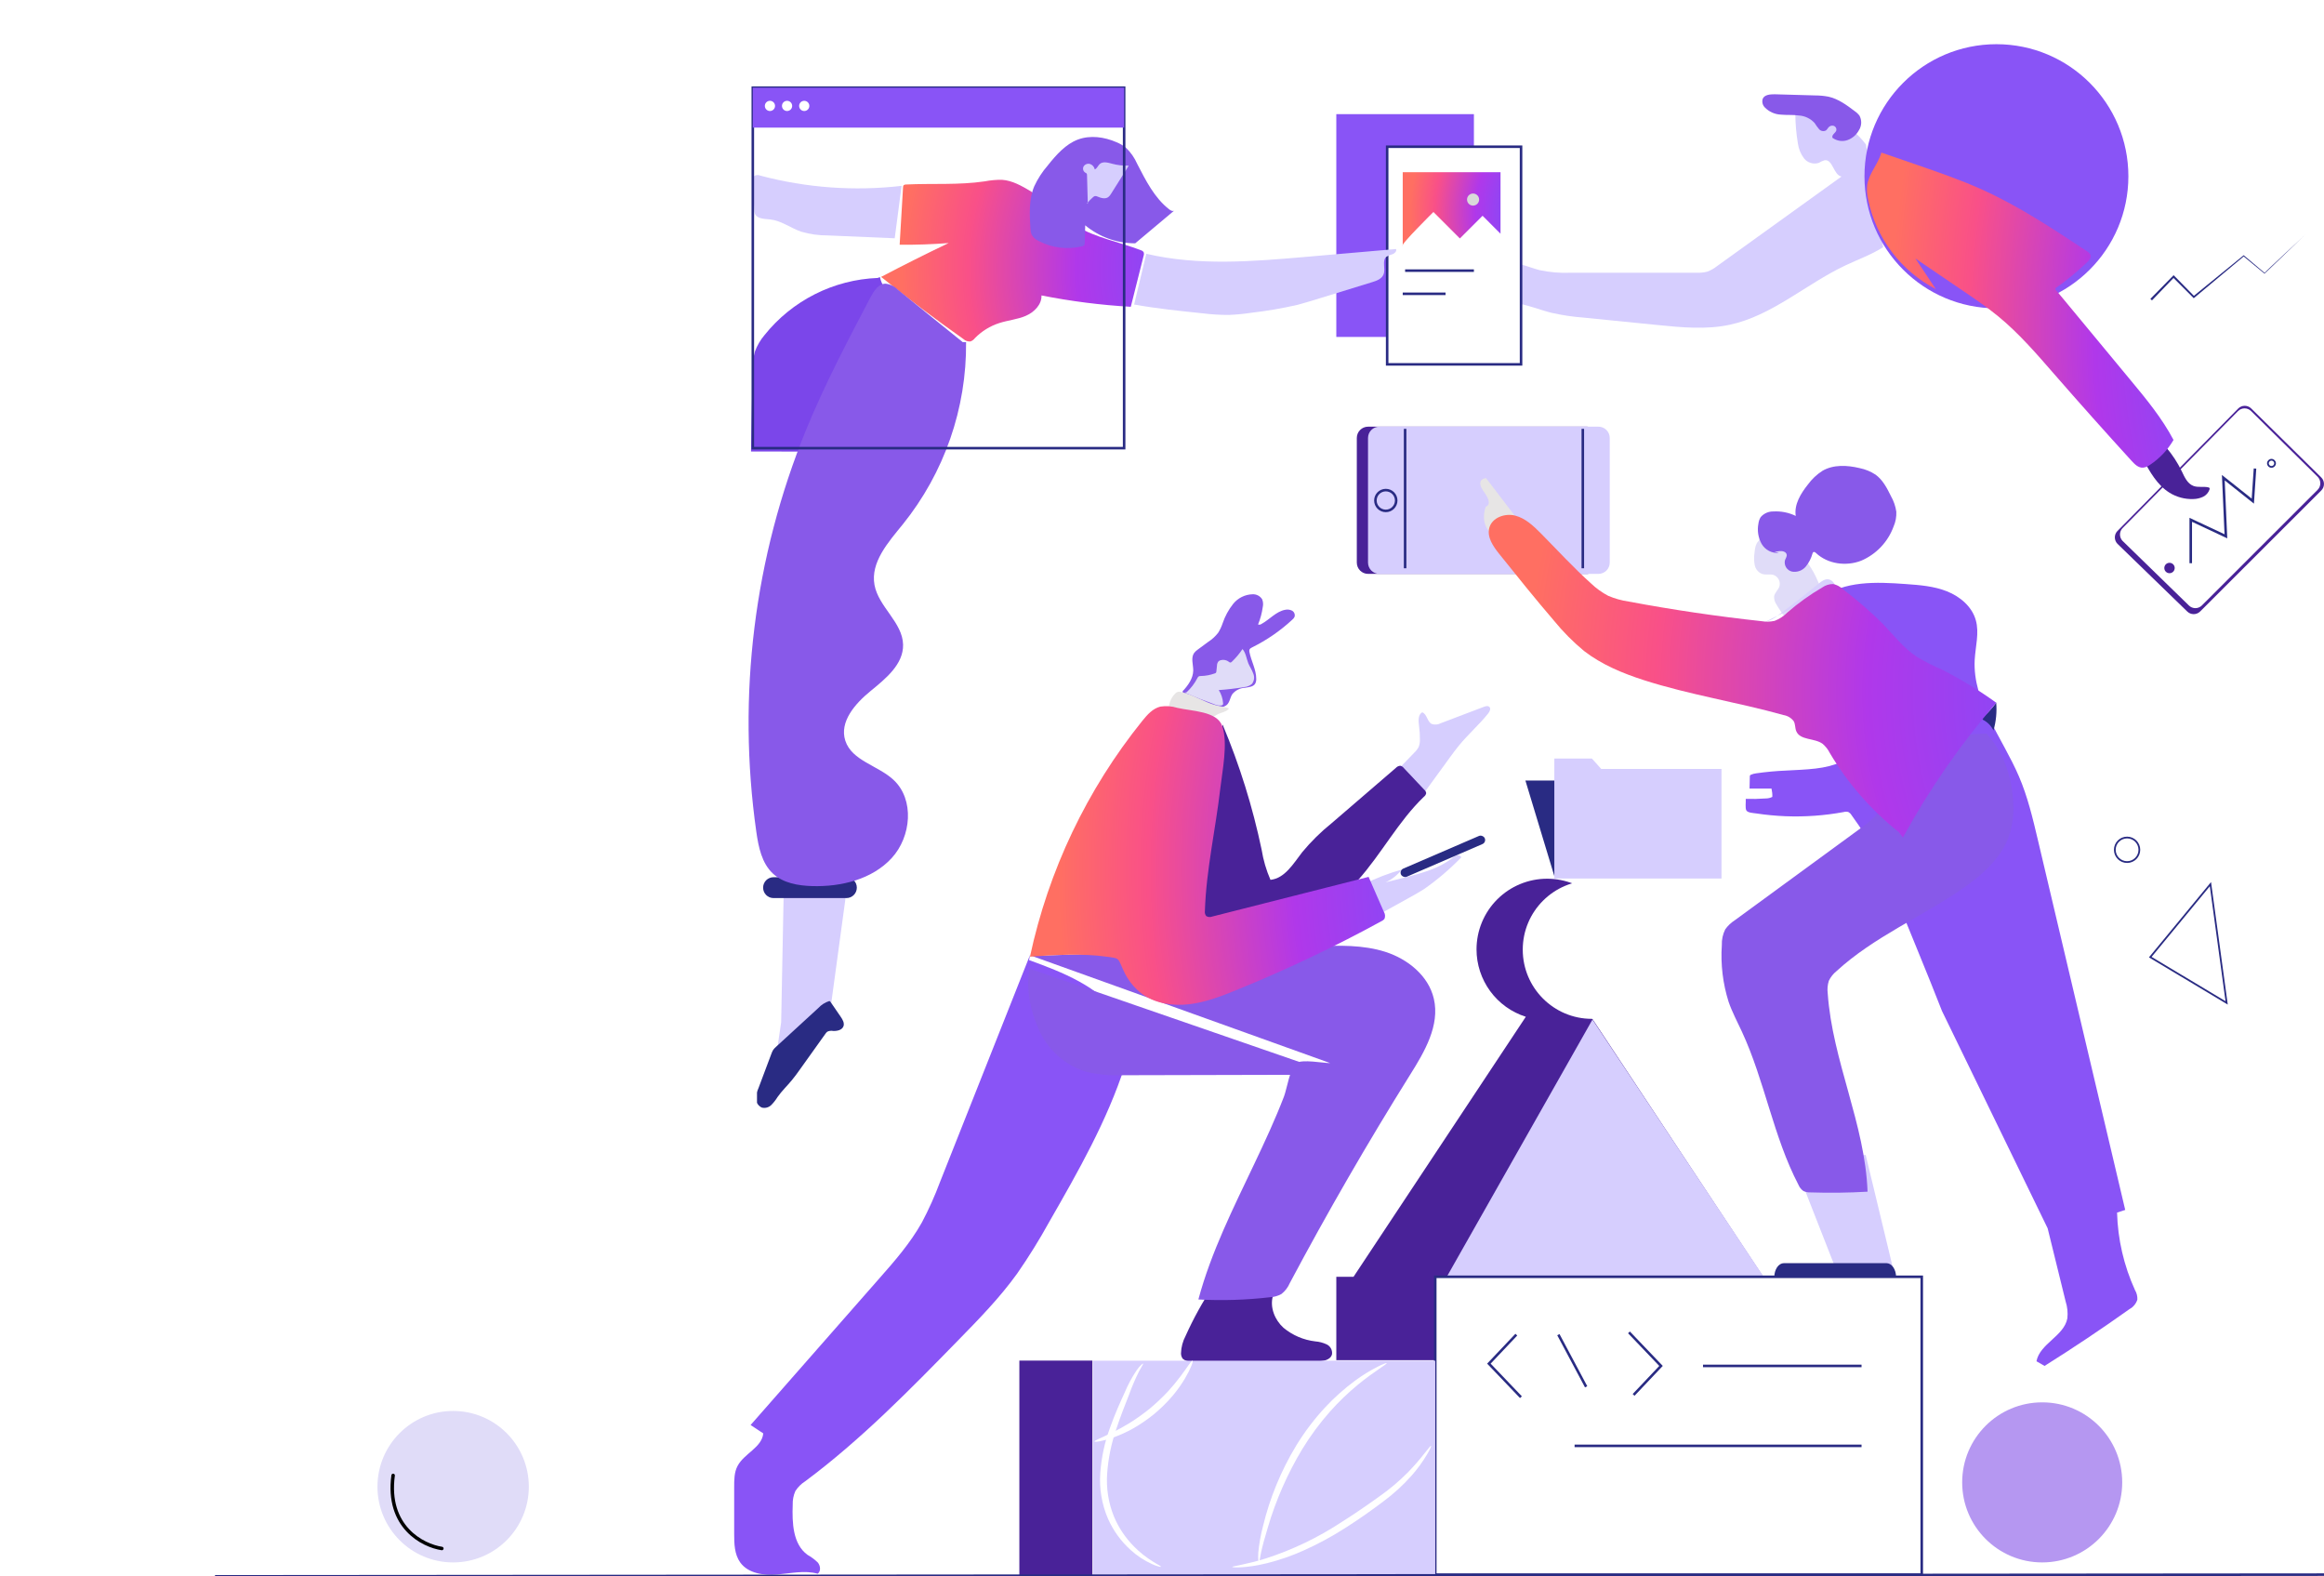 <svg width="668" height="453" viewBox="0 0 668 453" fill="none" xmlns="http://www.w3.org/2000/svg">
<g clip-path="url(#clip0_1396_6916)">
<g clip-path="url(#clip1_1396_6916)">
<path d="M243.36 255.712L238.25 293.283L228.773 304.761L221.914 311.624L224.533 293.782L225.275 255.712H243.36Z" fill="#D6CEFE"/>
<path d="M238.592 287.74L241.631 292.169C242.188 292.98 242.774 293.967 242.452 294.896C242.061 296.011 240.634 296.333 239.452 296.265C238.893 296.161 238.315 296.237 237.801 296.48C237.583 296.654 237.395 296.862 237.244 297.096L229.994 307.244C229.232 308.31 228.48 309.375 227.64 310.382C226.282 312.035 224.709 313.521 223.487 315.271C222.977 316.099 222.374 316.867 221.69 317.558C221.342 317.9 220.912 318.148 220.442 318.278C219.972 318.408 219.477 318.416 219.003 318.301C218.504 318.085 218.08 317.727 217.783 317.272C217.486 316.816 217.329 316.284 217.332 315.74C217.358 314.653 217.604 313.582 218.055 312.592L221.729 302.815C221.864 302.415 222.044 302.031 222.266 301.671C222.498 301.369 222.76 301.091 223.048 300.84L235.251 289.646C236.092 288.741 237.152 288.068 238.329 287.691" fill="#292B83"/>
</g>
<g clip-path="url(#clip2_1396_6916)">
<path d="M365.861 372.489C364.962 375.725 366.437 379.333 368.919 381.571C371.524 383.734 374.701 385.092 378.064 385.482C379.205 385.57 380.321 385.865 381.356 386.352C381.872 386.603 382.295 387.011 382.567 387.516C382.839 388.021 382.945 388.599 382.871 389.168C382.47 390.869 380.243 391.221 378.494 391.221H342.519C342.066 391.282 341.605 391.247 341.166 391.119C340.727 390.991 340.319 390.773 339.969 390.478C339.634 390.022 339.455 389.47 339.461 388.904C339.51 387.152 339.965 385.435 340.79 383.888C343.006 378.956 345.621 374.211 348.606 369.703" fill="#492298"/>
</g>
<path d="M536.354 41.542C531.821 35.441 523.389 30.837 516.042 32.743C516.062 35.563 516.304 38.378 516.765 41.161C516.97 42.744 517.583 44.246 518.543 45.521C519.038 46.141 519.709 46.595 520.469 46.824C521.228 47.053 522.038 47.045 522.793 46.802C523.321 46.468 523.893 46.212 524.493 46.039C526.848 45.766 526.984 50.273 529.31 50.732L493.58 76.444C492.73 77.129 491.777 77.673 490.756 78.058C489.739 78.322 488.688 78.431 487.639 78.38H451.489C448.479 78.508 445.466 78.255 442.52 77.627C439.188 76.767 435.797 74.939 432.515 75.926C434.566 76.317 435.612 78.703 435.651 80.815C435.69 82.926 435.114 85.009 435.446 87.081C439.08 87.57 442.5 89.037 446.056 89.917C449.071 90.59 452.131 91.044 455.211 91.275L476.384 93.397C483.311 94.091 490.375 94.785 497.185 93.329C509.388 90.709 519.08 81.646 530.404 76.288C534.048 74.558 537.888 73.199 541.288 71.038" fill="#D6CEFE"/>
<path d="M423.653 32.802H384.103V96.829H423.653V32.802Z" fill="#8954F6"/>
<path d="M608.635 152.584L643.349 117.388C643.847 116.895 644.519 116.618 645.22 116.618C645.921 116.618 646.593 116.895 647.091 117.388L667.208 137.196C667.457 137.442 667.654 137.735 667.788 138.058C667.923 138.381 667.992 138.728 667.992 139.078C667.992 139.428 667.923 139.774 667.788 140.097C667.654 140.42 667.457 140.714 667.208 140.96L632.396 175.725C631.902 176.215 631.235 176.49 630.54 176.49C629.845 176.49 629.178 176.215 628.684 175.725L608.654 156.299C608.163 155.808 607.885 155.141 607.881 154.446C607.877 153.75 608.148 153.081 608.635 152.584Z" fill="#492298"/>
<path d="M610.081 151.783L643.301 118.132C643.546 117.885 643.837 117.689 644.158 117.556C644.479 117.422 644.824 117.353 645.172 117.353C645.519 117.353 645.864 117.422 646.185 117.556C646.506 117.689 646.797 117.885 647.043 118.132L666.163 137.001C666.41 137.248 666.607 137.541 666.74 137.864C666.874 138.187 666.943 138.533 666.943 138.883C666.943 139.232 666.874 139.578 666.74 139.901C666.607 140.224 666.41 140.518 666.163 140.765L632.885 174.005C632.391 174.495 631.724 174.769 631.029 174.769C630.334 174.769 629.667 174.495 629.173 174.005L610.091 155.43C609.623 154.939 609.361 154.287 609.359 153.608C609.358 152.93 609.616 152.276 610.081 151.783Z" fill="white"/>
<path d="M629.7 161.853V149.378L639.803 154.12L639.06 137.274L647.541 144.011L648.166 134.645" stroke="#292B83" stroke-width="0.731" stroke-miterlimit="10"/>
<path d="M623.593 164.727C624.419 164.727 625.088 164.057 625.088 163.231C625.088 162.405 624.419 161.735 623.593 161.735C622.768 161.735 622.099 162.405 622.099 163.231C622.099 164.057 622.768 164.727 623.593 164.727Z" fill="#492298"/>
<path d="M652.905 134.175C653.471 134.175 653.931 133.716 653.931 133.149C653.931 132.582 653.471 132.122 652.905 132.122C652.338 132.122 651.879 132.582 651.879 133.149C651.879 133.716 652.338 134.175 652.905 134.175Z" stroke="#292B83" stroke-width="0.504" stroke-miterlimit="10"/>
<path d="M448.596 224.306H438.454L446.769 251.758L451.927 248.767L448.596 224.306Z" fill="#292B83"/>
<path d="M446.77 252.472H494.82V220.972H460.243L457.566 217.98H446.77V252.472Z" fill="#D6CEFE"/>
<path d="M456.228 122.616H393.238C391.446 122.616 389.994 124.069 389.994 125.862V161.674C389.994 163.466 391.446 164.92 393.238 164.92H456.228C458.019 164.92 459.471 163.466 459.471 161.674V125.862C459.471 124.069 458.019 122.616 456.228 122.616Z" fill="#492298"/>
<path d="M459.451 122.616H396.462C394.67 122.616 393.218 124.069 393.218 125.862V161.674C393.218 163.466 394.67 164.92 396.462 164.92H459.451C461.243 164.92 462.695 163.466 462.695 161.674V125.862C462.695 124.069 461.243 122.616 459.451 122.616Z" fill="#D6CEFE"/>
<path d="M454.957 123.242V163.307" stroke="#292B83" stroke-width="0.731" stroke-miterlimit="10"/>
<path d="M403.878 123.242V163.307" stroke="#292B83" stroke-width="0.731" stroke-miterlimit="10"/>
<path d="M398.329 146.823C399.98 146.823 401.318 145.484 401.318 143.831C401.318 142.179 399.98 140.84 398.329 140.84C396.677 140.84 395.339 142.179 395.339 143.831C395.339 145.484 396.677 146.823 398.329 146.823Z" stroke="#292B83" stroke-width="0.731" stroke-miterlimit="10"/>
<path d="M437.204 42.168H398.719V104.709H437.204V42.168Z" fill="white" stroke="#292B83" stroke-width="0.731" stroke-miterlimit="10"/>
<path d="M409.622 227.463L416.735 217.687C417.585 216.523 418.435 215.37 419.344 214.255C421.972 211.058 425.118 208.301 427.727 205.075C428.196 204.498 428.626 203.589 428.069 203.12C427.668 202.758 427.033 202.934 426.525 203.12L414.156 207.822C413.758 208.038 413.321 208.17 412.871 208.21C412.42 208.251 411.967 208.199 411.537 208.057C410.218 207.392 410.179 205.212 408.802 204.694C407.561 205.388 407.698 207.177 407.883 208.604C408.063 209.9 408.145 211.207 408.127 212.515C408.161 213.231 408.048 213.946 407.795 214.617C407.473 215.244 407.043 215.81 406.525 216.289L401.093 221.9" fill="#D6CEFE"/>
<path d="M243.292 252.091H222.334C220.683 252.091 219.345 253.43 219.345 255.082V255.092C219.345 256.744 220.683 258.084 222.334 258.084H243.292C244.943 258.084 246.282 256.744 246.282 255.092V255.082C246.282 253.43 244.943 252.091 243.292 252.091Z" fill="#292B83"/>
<path d="M296.287 54.975C293.697 53.44 290.991 51.866 287.991 51.67C286.326 51.65 284.663 51.8 283.028 52.12C275.554 53.225 267.943 52.658 260.4 53.02C260.155 53.007 259.914 53.087 259.726 53.244C259.614 53.408 259.56 53.604 259.569 53.802L258.592 70.334C263.289 70.373 267.985 70.21 272.681 69.845C266.168 72.954 259.693 76.197 253.258 79.573C260.95 85.771 268.835 91.722 276.912 97.425C277.181 97.677 277.501 97.869 277.849 97.99C278.197 98.112 278.567 98.159 278.934 98.129C279.456 97.937 279.911 97.597 280.244 97.151C282.189 95.169 284.586 93.69 287.229 92.84C289.74 92.028 292.427 91.803 294.841 90.767C297.254 89.731 299.481 87.502 299.354 84.901C307.828 86.579 316.407 87.671 325.031 88.166L328.714 73.501C328.842 73.165 328.842 72.792 328.714 72.455C328.521 72.188 328.242 71.995 327.923 71.908C321.729 69.513 314.987 68.359 309.301 64.927C306.699 63.257 304.25 61.359 301.983 59.257C299.921 57.448 298.387 56.793 296.326 54.985" fill="url(#paint0_radial_1396_6916)"/>
<path d="M337.508 60.518C337.058 60.802 336.531 60.518 336.071 60.166C331.831 56.872 329.34 51.866 326.868 47.085C326.118 45.362 325.036 43.804 323.683 42.5C322.842 41.815 321.904 41.262 320.898 40.858C317.439 39.352 313.414 38.785 309.877 40.085C306.34 41.386 303.585 44.514 301.172 47.535C299.593 49.353 298.277 51.383 297.264 53.567C295.7 57.351 295.935 61.604 296.189 65.69C296.194 66.268 296.3 66.84 296.501 67.382C296.965 68.22 297.693 68.88 298.573 69.259C302.416 71.279 306.867 71.814 311.079 70.764C311.28 70.731 311.467 70.639 311.616 70.5C311.753 70.3 311.815 70.058 311.792 69.816L311.929 64.752C315.972 68.097 321.055 69.926 326.301 69.924" fill="#8859E9"/>
<path d="M312.672 58.563L312.447 50.312C312.456 50.142 312.412 49.975 312.32 49.833C312.222 49.747 312.11 49.681 311.988 49.637C311.677 49.461 311.449 49.168 311.353 48.823C311.258 48.478 311.304 48.11 311.48 47.799C311.675 47.499 311.963 47.271 312.3 47.151C312.638 47.031 313.005 47.025 313.346 47.134C313.682 47.254 313.981 47.46 314.214 47.731C314.447 48.002 314.606 48.328 314.675 48.679C315.329 48.434 315.573 47.633 316.081 47.154C317.01 46.303 318.475 46.724 319.687 47.056C321.23 47.473 322.828 47.655 324.425 47.594C324.127 48.141 323.801 48.673 323.448 49.187L319.394 55.63C319.182 56.026 318.893 56.375 318.544 56.657C317.654 57.273 316.443 56.911 315.456 56.49C315.235 56.371 314.983 56.32 314.733 56.344C314.525 56.395 314.335 56.503 314.186 56.657C313.537 57.2 312.951 57.813 312.437 58.485" fill="#D6CEFE"/>
<path d="M252.271 79.876C245.992 80.12 239.839 81.713 234.229 84.545C228.619 87.377 223.682 91.383 219.755 96.291C218.572 97.687 217.64 99.278 217 100.993C216.488 102.842 216.257 104.756 216.316 106.673L215.866 129.746L261.787 129.824C265.031 129.824 268.714 129.639 270.825 127.175C272.515 125.22 272.642 122.355 272.681 119.755L272.876 105.803C273.022 103.943 272.813 102.072 272.261 100.289C271.673 98.921 270.85 97.667 269.828 96.584C267.507 93.899 264.884 91.492 262.012 89.408C258.309 86.729 253.844 84.09 252.925 79.631" fill="#7B46EA"/>
<path d="M277.684 98.334C277.856 117.366 271.426 135.869 259.491 150.688C255.309 155.84 250.17 161.579 251.362 168.1C252.525 174.416 259.442 178.854 259.579 185.258C259.696 190.919 254.567 195.035 250.17 198.633C245.774 202.23 241.221 207.431 242.969 212.848C244.836 218.626 252.369 219.965 256.814 224.101C262.921 229.761 261.944 240.457 256.306 246.587C250.669 252.717 241.807 254.868 233.482 254.643C229.438 254.525 225.139 253.802 222.168 251.045C218.944 248.053 218.016 243.39 217.391 239.029C211.829 199.959 216.759 160.111 231.675 123.578C237.049 110.467 243.663 97.914 250.239 85.38C251.216 83.591 252.496 81.558 254.518 81.519C255.84 81.66 257.072 82.254 258.006 83.2L276.726 98.325" fill="#8859E9"/>
<path d="M259.149 53.411C245.56 54.983 231.796 53.988 218.573 50.478C218.318 50.361 218.042 50.301 217.762 50.301C217.482 50.301 217.206 50.361 216.951 50.478C216.384 50.849 216.365 51.651 216.394 52.325L216.785 60.205C216.782 60.604 216.845 61 216.97 61.379C217.596 62.943 219.755 62.884 221.426 63.07C224.621 63.422 227.288 65.563 230.356 66.599C232.806 67.313 235.347 67.668 237.899 67.655L257.176 68.476" fill="#D6CEFE"/>
<path d="M329.486 72.925C344.454 76.454 360.077 75.144 375.407 73.814L383.809 73.081L401.279 71.566C401.504 72.172 400.937 72.798 400.302 73.042C399.674 73.201 399.072 73.448 398.514 73.775C397.136 74.9 398.338 77.227 397.674 78.869C397.165 80.15 395.719 80.688 394.391 81.088L379.53 85.664C377.332 86.338 375.124 87.023 372.896 87.619C368.521 88.615 364.095 89.372 359.637 89.887C357.517 90.21 355.381 90.415 353.238 90.503C350.72 90.511 348.204 90.357 345.705 90.044C339.11 89.359 332.515 88.685 325.988 87.512" fill="#D6CEFE"/>
<path d="M351.42 208.223C356.298 219.82 360.054 231.858 362.636 244.172C363.114 247.158 363.967 250.072 365.177 252.844C369.319 252.413 371.762 248.18 374.312 244.885C376.847 241.827 379.685 239.033 382.783 236.546L401.229 220.669C401.393 220.482 401.595 220.332 401.82 220.228C402.046 220.123 402.29 220.067 402.539 220.063C402.931 220.166 403.276 220.4 403.516 220.727L409.378 226.945C409.681 227.188 409.88 227.538 409.935 227.923C409.866 228.335 409.638 228.704 409.3 228.95C401.903 236.038 397.096 245.394 390.257 253.02C381.437 262.818 369.628 269.424 356.667 271.81C352.846 272.495 348.274 272.553 345.802 269.542C344.775 268.089 344.106 266.414 343.848 264.654C339.971 246.607 342.42 227.775 350.785 211.322" fill="#492298"/>
<path d="M296.08 274.411L270.199 339.67C268.714 343.657 266.972 347.544 264.981 351.304C261.659 357.229 257.165 362.391 252.651 367.494L215.748 409.514L219.383 411.919C219.031 415.957 213.892 417.677 212.006 421.275C211.029 423.104 211.029 425.274 211.029 427.347V440.799C211.029 443.644 211.098 446.665 212.768 449.012C215.055 452.179 219.52 452.795 223.408 452.472C227.297 452.15 231.273 451.201 235.035 452.248C236.012 451.544 235.846 449.931 235.035 448.992C234.151 448.151 233.166 447.422 232.104 446.822C227.883 443.752 227.668 437.641 227.854 432.421C227.809 431.077 228.066 429.741 228.606 428.51C229.329 427.375 230.293 426.413 231.43 425.694C247.463 413.767 261.513 399.405 275.475 385.102C281.425 379.021 287.385 372.91 292.358 366.008C295.696 361.2 298.784 356.224 301.61 351.099C309.896 336.669 318.22 322.092 323.34 306.254C324.238 303.906 324.66 301.404 324.581 298.892C324.262 296.328 323.267 293.895 321.698 291.843C315.758 283.415 305.479 279.436 295.797 275.907" fill="#8954F6"/>
<g filter="url(#filter0_d_1396_6916)">
<path d="M295.983 274.391C294.669 280.318 296.378 287.268 299.003 292.742C300.336 295.454 302.217 297.86 304.525 299.808C306.834 301.757 309.521 303.205 312.418 304.063C315.88 304.852 319.433 305.165 322.979 304.992L384.103 304.845" fill="#8859E9"/>
</g>
<path d="M397.057 262.415L404.922 258.064C406.417 257.233 407.912 256.412 409.348 255.483C413.196 252.794 416.776 249.739 420.037 246.362C419.918 246.133 419.724 245.952 419.487 245.85C419.25 245.749 418.985 245.733 418.738 245.804C418.248 245.971 417.799 246.237 417.419 246.587C413.51 249.656 408.547 250.957 403.74 252.179L398.278 253.567C400.098 252.723 401.691 251.46 402.929 249.881C399.163 250.955 395.5 252.365 391.986 254.095" fill="#D6CEFE"/>
<path d="M296.6 274.714L378.104 271.928C384.855 271.693 391.783 271.488 398.202 273.541C404.621 275.594 410.6 280.384 412.134 287.003C413.922 294.658 409.487 302.235 405.295 308.893C393.076 328.446 381.556 348.387 370.737 368.716C370.21 369.962 369.373 371.053 368.304 371.884C367.278 372.44 366.139 372.755 364.973 372.803C358.164 373.592 351.3 373.805 344.455 373.438C348.138 359.751 354.518 347.129 360.547 334.429C363.576 328.065 366.546 321.661 369.076 315.081C369.858 313.048 370.864 306.693 372.584 305.51C374.303 304.327 380.244 305.51 382.354 305.51" fill="#8859E9"/>
<path d="M588.568 352.986L593.736 373.996C594.24 375.556 594.41 377.205 594.235 378.835C593.326 383.929 586.321 386.109 585.353 391.193L587.679 392.532C595.983 387.318 604.125 381.872 612.105 376.195C613.178 375.616 613.983 374.641 614.352 373.477C614.403 372.521 614.168 371.572 613.678 370.75C610.481 363.745 608.726 356.167 608.519 348.469L610.864 347.706L585.754 241.356C584.288 235.168 582.823 228.94 580.302 223.094C575.544 211.997 566.965 201.693 567.6 189.628C567.806 185.806 568.959 181.895 567.913 178.209C566.809 174.299 563.38 171.424 559.618 169.929C555.856 168.433 551.802 168.13 547.718 167.836C539.345 167.22 530.131 166.859 523.419 171.884C519.091 175.13 516.501 180.145 514.254 185.063C512.886 187.996 511.567 191.339 512.378 194.517C513.355 198.33 517.029 200.686 519.97 203.316C524.59 207.432 527.851 212.857 529.32 218.87C529.379 219.134 526.135 220.063 525.813 220.151C524.527 220.472 523.221 220.707 521.904 220.855C519.081 221.197 516.218 221.275 513.375 221.442C510.484 221.561 507.601 221.829 504.738 222.243C504.225 222.305 503.724 222.443 503.253 222.654C503.163 222.69 503.085 222.751 503.028 222.83C502.977 222.929 502.953 223.041 502.96 223.152L502.882 226.623C504.982 226.623 507.093 226.623 509.193 226.623C509.378 227.404 509.457 228.206 509.428 229.009C508.821 229.312 508.151 229.466 507.474 229.458C505.588 229.585 503.683 229.634 501.787 229.585C501.875 230.407 501.553 232.235 501.983 232.919C502.413 233.604 504.005 233.633 504.806 233.76C507.584 234.179 510.382 234.447 513.189 234.562C518.808 234.783 524.435 234.379 529.965 233.359C530.398 233.227 530.861 233.227 531.294 233.359C531.656 233.561 531.96 233.854 532.173 234.21C532.857 235.187 533.541 236.116 534.205 237.094C539.501 244.915 543.214 253.626 546.799 262.347C547.835 264.869 548.867 267.398 549.897 269.933L551.616 274.147C553.844 279.603 556.062 285.058 558.201 290.543" fill="#8954F6"/>
<path d="M573.774 201.868C574.014 204.579 573.749 207.31 572.993 209.924C572.356 208.605 571.306 207.531 570.003 206.864C569.905 206.815 569.798 206.747 569.798 206.639C569.8 206.57 569.828 206.504 569.876 206.453C571.107 204.948 572.602 203.657 573.686 202.034" fill="#292B83"/>
<path d="M573.843 88.607C594.79 88.607 611.771 71.615 611.771 50.654C611.771 29.693 594.79 12.701 573.843 12.701C552.895 12.701 535.914 29.693 535.914 50.654C535.914 71.615 552.895 88.607 573.843 88.607Z" fill="#8954F6"/>
<path d="M526.691 39.577C527.295 40.031 527.999 40.332 528.745 40.454C529.49 40.577 530.254 40.517 530.971 40.28C532.405 39.78 533.6 38.762 534.322 37.426C534.728 36.793 534.953 36.062 534.974 35.311C534.994 34.559 534.809 33.817 534.439 33.163C534.08 32.711 533.655 32.316 533.179 31.99C530.834 30.22 528.401 28.402 525.529 27.776C524.275 27.541 523.003 27.424 521.728 27.424L510.082 27.092C508.792 27.092 507.199 27.199 506.672 28.382C506.535 28.809 506.517 29.265 506.62 29.701C506.723 30.137 506.944 30.536 507.258 30.856C508.468 32.11 510.11 32.855 511.85 32.938C513.57 33.114 515.309 32.938 517.019 33.183C518.76 33.281 520.394 34.056 521.572 35.343C521.966 35.973 522.403 36.574 522.881 37.142C523.132 37.417 523.469 37.598 523.837 37.655C524.205 37.712 524.581 37.642 524.903 37.455C525.142 37.201 525.358 36.926 525.548 36.634C525.727 36.418 525.963 36.257 526.229 36.17C526.496 36.084 526.782 36.075 527.053 36.145C527.319 36.229 527.546 36.407 527.69 36.647C527.834 36.886 527.885 37.17 527.834 37.445C527.629 38.208 526.564 38.648 526.682 39.401" fill="#8859E9"/>
<path d="M506.799 366.917H505.099V390.879H384.103V366.917H389.056L438.572 292.194C434.462 290.889 430.874 288.308 428.327 284.827C425.78 281.345 424.407 277.142 424.405 272.827C424.405 267.442 426.543 262.277 430.349 258.468C434.155 254.66 439.316 252.521 444.698 252.521C447.363 252.521 450.002 253.046 452.464 254.067C454.926 255.087 457.163 256.583 459.048 258.468C460.932 260.354 462.427 262.593 463.447 265.056C464.467 267.52 464.991 270.16 464.991 272.827C464.993 276.212 464.148 279.544 462.534 282.518C460.92 285.493 458.587 288.016 455.749 289.858L506.799 366.917Z" fill="#492298"/>
<path d="M457.736 293L415 368.427L507 367L457.736 293Z" fill="#D6CEFE"/>
<path d="M457.566 292.791C468.542 292.791 477.439 283.888 477.439 272.905C477.439 261.923 468.542 253.02 457.566 253.02C446.591 253.02 437.693 261.923 437.693 272.905C437.693 283.888 446.591 292.791 457.566 292.791Z" fill="white"/>
<path d="M552.378 366.917H412.544V452.511H552.378V366.917Z" fill="white" stroke="#292B83" stroke-width="0.731" stroke-miterlimit="10"/>
<path d="M489.505 392.532H535.074" stroke="#292B83" stroke-width="0.731" stroke-miterlimit="10"/>
<path d="M452.593 415.507H535.074" stroke="#292B83" stroke-width="0.731" stroke-miterlimit="10"/>
<path d="M468.225 382.892L477.438 392.531L469.553 400.861" stroke="#292B83" stroke-width="0.731" stroke-miterlimit="10"/>
<path d="M437.175 401.517L427.962 391.877L435.847 383.547" stroke="#292B83" stroke-width="0.731" stroke-miterlimit="10"/>
<path d="M447.932 383.547L455.914 398.535" stroke="#292B83" stroke-width="0.731" stroke-miterlimit="10"/>
<path d="M536.266 331.897L544.102 364.414H519.608V363.172H527.092L515.445 333.471L536.266 331.897Z" fill="#D6CEFE"/>
<g filter="url(#filter1_d_1396_6916)">
<path d="M571.293 207.187C576.1 212.545 578.435 219.818 578.679 227.014C578.831 229.887 578.501 232.765 577.702 235.529C575.602 242.295 569.935 247.33 564.102 251.358C552.221 259.58 538.543 265.289 527.903 275.056C526.961 275.81 526.2 276.766 525.675 277.852C525.304 279.016 525.194 280.248 525.353 281.46C526.681 300.837 536.1 319.051 536.803 338.457C531.312 338.777 525.818 338.845 520.321 338.663C519.648 338.69 518.978 338.556 518.367 338.272C517.731 337.823 517.236 337.202 516.94 336.483C509.691 322.6 507.268 306.674 500.692 292.488C499.383 289.653 497.898 286.886 496.872 283.933C495.202 278.662 494.539 273.123 494.918 267.606C494.856 266.036 495.192 264.476 495.895 263.07C496.632 262.036 497.561 261.153 498.631 260.469L534.83 234.004C536.662 232.778 538.333 231.326 539.803 229.683C543.096 225.674 543.77 220.063 546.75 215.82C549.329 212.144 553.462 209.797 557.771 208.556C562.128 207.465 566.597 206.884 571.088 206.825" fill="#8859E9"/>
</g>
<path d="M512.751 363H542.249C542.979 363 543.678 363.421 544.194 364.172C544.71 364.922 545 365.939 545 367H510C510 365.939 510.29 364.922 510.806 364.172C511.322 363.421 512.021 363 512.751 363Z" fill="#292B83"/>
<path d="M412.544 391.036H314.225V452.501H412.544V391.036Z" fill="#D6CEFE"/>
<path d="M318.24 423.406C317.927 427.643 318.595 431.896 320.194 435.832C321.544 439.039 323.498 441.957 325.949 444.426C327.609 446.107 329.466 447.58 331.479 448.815C332.192 449.265 332.759 449.598 333.15 449.793C333.541 449.989 333.726 450.194 333.697 450.253C333.668 450.311 333.433 450.253 332.993 450.165C332.348 449.991 331.72 449.759 331.117 449.47C328.867 448.453 326.792 447.083 324.972 445.413C322.225 442.937 320.025 439.913 318.514 436.536C316.698 432.362 315.927 427.808 316.266 423.269C316.58 418.803 317.531 414.404 319.09 410.208C320.458 406.356 321.972 403.022 323.243 400.245C324.183 397.99 325.342 395.832 326.701 393.802C327.678 392.395 328.499 391.788 328.597 391.847C328.694 391.906 328.147 392.707 327.356 394.184C326.287 396.318 325.347 398.516 324.542 400.763C323.438 403.608 322.07 406.972 320.829 410.765C319.423 414.849 318.552 419.098 318.24 423.406Z" fill="white"/>
<path d="M330.463 404.811C332.295 403.29 334.03 401.657 335.661 399.923C336.983 398.481 338.232 396.973 339.403 395.406C341.406 392.717 342.49 390.908 342.764 391.045C343.038 391.182 342.334 393.206 340.575 396.188C339.534 397.931 338.351 399.585 337.039 401.135C335.421 403.028 333.646 404.781 331.733 406.375C329.798 407.945 327.736 409.351 325.568 410.579C323.791 411.561 321.938 412.402 320.028 413.092C316.765 414.245 314.625 414.49 314.567 414.245C314.508 414.001 316.462 413.268 319.452 411.791C321.219 410.947 322.941 410.011 324.611 408.985C326.647 407.717 328.601 406.323 330.463 404.811Z" fill="white"/>
<path d="M374.303 416.465C370.052 423.524 366.726 431.101 364.406 439.01C363.477 442.05 362.813 444.524 362.451 446.254C362.09 447.984 362.012 448.962 361.865 448.962C361.719 448.962 361.572 447.984 361.68 446.146C361.921 443.611 362.369 441.1 363.018 438.638C364.994 430.437 368.228 422.591 372.603 415.38C375.027 411.421 377.842 407.717 381.005 404.322C383.595 401.558 386.43 399.035 389.476 396.784C391.524 395.268 393.694 393.924 395.964 392.766C397.566 391.955 398.514 391.622 398.573 391.74C398.739 392.033 395.231 393.9 390.346 397.899C387.492 400.245 384.823 402.807 382.363 405.564C379.359 408.951 376.662 412.599 374.303 416.465Z" fill="white"/>
<path d="M385.5 437.484C389.486 434.972 393.199 432.4 396.521 430.005C399.464 427.937 402.217 425.611 404.747 423.054C406.441 421.307 408.04 419.47 409.535 417.55C410.609 416.191 411.205 415.428 411.332 415.506C411.459 415.585 411.069 416.484 410.17 417.99C408.897 420.129 407.428 422.145 405.783 424.012C403.329 426.781 400.592 429.285 397.615 431.481C394.312 433.984 390.61 436.614 386.555 439.176C382.759 441.605 378.787 443.748 374.674 445.589C371.315 447.099 367.83 448.31 364.259 449.206C358.113 450.722 354.166 450.497 354.166 450.292C354.166 450.086 357.996 449.666 363.888 447.847C371.52 445.371 378.789 441.886 385.5 437.484Z" fill="white"/>
<path d="M314 391H293V453H314V391Z" fill="#492298"/>
<path d="M323.115 25.196H216.384V128.789H323.115V25.196Z" stroke="#292B83" stroke-width="0.731" stroke-miterlimit="10"/>
<path d="M323.115 25.196H216.384V36.673H323.115V25.196Z" fill="#8954F6"/>
<path d="M221.308 31.902C222.118 31.902 222.774 31.246 222.774 30.436C222.774 29.626 222.118 28.969 221.308 28.969C220.499 28.969 219.843 29.626 219.843 30.436C219.843 31.246 220.499 31.902 221.308 31.902Z" fill="white"/>
<path d="M226.232 31.902C227.042 31.902 227.698 31.246 227.698 30.436C227.698 29.626 227.042 28.969 226.232 28.969C225.423 28.969 224.767 29.626 224.767 30.436C224.767 31.246 225.423 31.902 226.232 31.902Z" fill="white"/>
<path d="M231.167 31.902C231.976 31.902 232.632 31.246 232.632 30.436C232.632 29.626 231.976 28.969 231.167 28.969C230.357 28.969 229.701 29.626 229.701 30.436C229.701 31.246 230.357 31.902 231.167 31.902Z" fill="white"/>
<path d="M403.878 77.774H423.653" stroke="#292B83" stroke-width="0.731" stroke-miterlimit="10"/>
<path d="M403.193 84.432H415.504" stroke="#292B83" stroke-width="0.731" stroke-miterlimit="10"/>
<path d="M403.194 70.627V49.49H431.303V67.166L426.145 62.004L419.618 68.525L412.017 60.919C412.017 60.919 402.198 70.627 403.194 70.627Z" fill="url(#paint1_radial_1396_6916)"/>
<path d="M422.363 100.534C423.675 100.534 424.738 99.471 424.738 98.158C424.738 96.846 423.675 95.783 422.363 95.783C421.052 95.783 419.989 96.846 419.989 98.158C419.989 99.471 421.052 100.534 422.363 100.534Z" fill="white"/>
<path d="M435.397 148.205L427.141 137.392C427.141 137.392 423.819 137.636 426.564 141.38C429.31 145.125 427.063 145.623 427.063 145.623C427.063 145.623 424.815 151.03 429.632 154.11" fill="#E7E5E5"/>
<path d="M505.93 155.068C504.689 155.84 504.425 157.502 504.298 158.978C504.128 160.121 504.154 161.285 504.376 162.42C504.491 162.986 504.748 163.515 505.122 163.956C505.496 164.397 505.976 164.736 506.516 164.942C507.551 165.265 508.695 164.942 509.73 165.206C510.406 165.436 510.964 165.923 511.284 166.561C511.604 167.2 511.66 167.939 511.44 168.618C511.059 169.596 510.102 170.348 509.945 171.404C509.901 172.216 510.131 173.018 510.6 173.682C510.997 174.386 511.427 175.071 511.89 175.735C512.508 176.783 513.395 177.647 514.459 178.238C515.213 178.521 516.016 178.652 516.821 178.623C517.625 178.594 518.417 178.407 519.149 178.072C520.639 177.521 522.021 176.714 523.233 175.686C523.815 175.222 524.252 174.602 524.493 173.897C524.663 173.028 524.564 172.128 524.21 171.316C523.721 169.86 523.155 168.432 522.529 167.034C521.039 163.443 518.754 160.238 515.846 157.658C513.924 156.075 511.685 154.922 509.281 154.276C508.604 154.056 507.888 153.979 507.18 154.051C506.826 154.091 506.486 154.215 506.19 154.415C505.894 154.614 505.651 154.881 505.48 155.195" fill="#E0DCF8"/>
<path d="M507.463 178.669C508.831 178.335 510.1 177.682 511.166 176.762C515.074 173.862 518.92 170.854 522.705 167.738C523.564 167.034 524.6 166.272 525.685 166.516C526.769 166.761 527.267 167.709 527.766 168.599" fill="#D8D0FD"/>
<path d="M511.372 158.881C510.372 158.974 509.367 158.779 508.475 158.318C507.583 157.857 506.842 157.15 506.34 156.28C505.367 154.514 505.046 152.462 505.431 150.482C505.507 149.813 505.73 149.168 506.086 148.596C506.536 148.074 507.097 147.659 507.727 147.38C508.357 147.101 509.041 146.965 509.73 146.982C511.947 146.854 514.16 147.295 516.159 148.263C515.661 144.998 517.566 141.869 519.618 139.288C520.764 137.707 522.195 136.354 523.839 135.299C527.004 133.452 530.971 133.667 534.537 134.527C536.16 134.855 537.705 135.489 539.09 136.394C541.181 137.9 542.412 140.305 543.545 142.612C544.326 143.987 544.843 145.496 545.07 147.061C545.136 148.534 544.862 150.003 544.268 151.353C543.466 153.529 542.229 155.519 540.631 157.2C539.033 158.881 537.109 160.218 534.977 161.129C530.668 162.811 525.363 162.107 522.002 158.939C521.787 158.734 521.484 158.509 521.23 158.656C521.106 158.754 521.02 158.892 520.986 159.047C520.605 160.434 519.94 161.726 519.032 162.84C518.559 163.396 517.95 163.819 517.265 164.069C516.581 164.319 515.843 164.388 515.123 164.267C514.775 164.193 514.444 164.051 514.151 163.848C513.858 163.645 513.608 163.387 513.415 163.087C513.223 162.787 513.092 162.451 513.029 162.1C512.967 161.749 512.975 161.389 513.052 161.041C513.238 160.474 513.668 159.946 513.55 159.36C513.394 158.519 512.28 158.274 511.43 158.382C510.58 158.49 509.642 158.773 508.929 158.294" fill="#8859E9"/>
<path d="M339.921 198.661C341.484 196.98 342.95 194.966 342.979 192.668C342.979 190.948 342.246 189.031 343.243 187.633C343.561 187.235 343.941 186.888 344.366 186.607L347.298 184.446C348.396 183.741 349.365 182.852 350.16 181.816C350.68 180.982 351.1 180.09 351.411 179.157C352.091 177.124 353.119 175.225 354.449 173.545C355.122 172.708 355.969 172.027 356.93 171.55C357.892 171.072 358.945 170.809 360.019 170.779C360.564 170.75 361.108 170.867 361.594 171.118C362.08 171.369 362.49 171.744 362.784 172.206C363.076 172.925 363.138 173.718 362.959 174.474C362.722 176.186 362.269 177.862 361.611 179.46C361.774 179.515 361.947 179.53 362.117 179.505C362.287 179.479 362.449 179.414 362.588 179.314C364.943 178.023 366.819 175.706 369.427 175.237C370.089 175.093 370.779 175.183 371.382 175.491C371.681 175.658 371.916 175.922 372.047 176.24C372.179 176.558 372.199 176.91 372.105 177.241C371.959 177.576 371.73 177.869 371.44 178.091C368.003 181.28 364.123 183.954 359.921 186.03C359.598 186.196 359.237 186.382 359.129 186.724C359.076 186.933 359.076 187.151 359.129 187.36C359.638 189.97 361.084 192.404 361.084 195.064C361.113 195.555 361.008 196.045 360.781 196.481C360.214 197.39 358.963 197.459 357.898 197.645C357.193 197.672 356.501 197.848 355.868 198.162C355.235 198.475 354.675 198.919 354.225 199.463C353.56 200.441 353.492 201.839 352.583 202.611C352.098 202.969 351.53 203.198 350.932 203.276C347.827 203.843 344.623 203.233 341.943 201.565C340.761 200.832 339.589 199.522 340.038 198.202" fill="#8859E9"/>
<path d="M341.114 198.896C342.358 197.741 343.393 196.378 344.172 194.868C344.251 194.687 344.372 194.526 344.523 194.399C344.722 194.297 344.946 194.253 345.168 194.272C346.525 194.242 347.868 193.991 349.145 193.529C349.287 193.496 349.417 193.421 349.516 193.314C349.594 193.188 349.635 193.042 349.633 192.893L349.799 191.319C349.798 190.867 349.946 190.427 350.22 190.068C350.408 189.896 350.636 189.775 350.884 189.716C351.289 189.606 351.714 189.594 352.124 189.679C352.535 189.763 352.92 189.944 353.248 190.205C353.343 190.299 353.461 190.366 353.59 190.4C353.684 190.4 353.776 190.378 353.861 190.338C353.945 190.297 354.02 190.238 354.079 190.166C355.233 189.07 356.259 187.847 357.137 186.519C358.114 187.634 358.261 189.256 358.817 190.635C359.228 191.613 359.863 192.512 360.215 193.519C360.437 194.01 360.52 194.552 360.454 195.087C360.389 195.621 360.177 196.127 359.843 196.55C359.214 197.076 358.434 197.391 357.616 197.449C355.199 197.858 352.763 198.145 350.317 198.31C351.042 199.447 351.468 200.748 351.558 202.093C351.588 202.244 351.56 202.401 351.48 202.533C351.4 202.617 351.299 202.678 351.187 202.709C350.5 202.823 349.796 202.727 349.164 202.435C346.259 201.399 343.397 200.275 340.576 199.062" fill="#E0DCF8"/>
<path d="M335.983 203.168C336.12 201.735 336.74 200.39 337.742 199.356C337.948 199.11 338.219 198.927 338.524 198.828C338.797 198.764 339.081 198.764 339.354 198.828C342.969 199.571 346.125 201.829 349.721 202.738C350.805 203.012 351.919 203.149 352.984 203.471C353.062 203.471 353.15 203.53 353.17 203.608C353.173 203.647 353.167 203.686 353.152 203.722C353.136 203.758 353.112 203.789 353.082 203.814C352.329 204.615 351.128 204.723 350.15 205.192C349.486 205.505 348.9 205.984 348.196 206.258C347.61 206.484 346.988 206.6 346.36 206.6C345.595 206.624 344.831 206.555 344.083 206.395C343.001 206.119 341.945 205.749 340.927 205.29L335.925 203.227" fill="#E7E5E5"/>
<path d="M328.314 285.664C325.931 283.861 324.053 281.474 322.862 278.732C321.191 275.095 321.865 275.447 317.966 274.919C311.127 273.942 302.969 274.431 296.052 274.919C301.368 250.107 312.432 226.89 328.353 207.138C329.76 205.398 331.352 203.589 333.531 203.061C335.165 202.804 336.837 202.928 338.416 203.423C342.608 204.401 349.867 204.342 351.333 208.683C353.003 213.64 351.333 221.529 350.756 226.603C349.398 238.335 346.711 249.95 346.33 261.799C346.29 262.055 346.303 262.317 346.368 262.567C346.434 262.818 346.551 263.053 346.711 263.256C346.969 263.41 347.26 263.503 347.56 263.527C347.86 263.551 348.161 263.505 348.441 263.393L393.384 251.993L397.771 262.034C397.959 262.333 398.073 262.672 398.104 263.024C398.135 263.376 398.081 263.731 397.947 264.058C397.732 264.332 397.454 264.55 397.136 264.693C383.562 272.116 369.574 278.756 355.241 284.579C350.893 286.348 346.447 288.059 341.787 288.597C337.126 289.135 332.114 288.421 328.314 285.664Z" fill="url(#paint2_radial_1396_6916)"/>
<path d="M546.965 240.682C554.519 226.861 563.515 213.88 573.804 201.957C568.883 198.403 563.696 195.232 558.289 192.473C555.806 191.41 553.395 190.189 551.068 188.817C547.16 186.275 544.317 182.511 541.093 179.177C537.486 175.61 533.644 172.288 529.593 169.234C528.847 168.53 527.92 168.046 526.916 167.836C525.8 167.828 524.71 168.169 523.799 168.814C520.249 170.887 516.9 173.286 513.794 175.98C512.752 177.043 511.497 177.873 510.111 178.415C508.873 178.697 507.591 178.73 506.34 178.512C493.54 177.124 480.806 175.244 468.137 172.871C466.121 172.578 464.151 172.026 462.275 171.229C460.492 170.296 458.848 169.118 457.39 167.729C452.29 163.173 447.688 158.118 442.881 153.259C440.751 151.118 438.445 148.928 435.524 148.176C432.603 147.423 428.929 148.713 428.098 151.617C427.317 154.325 429.193 157.023 430.961 159.223C436.12 165.656 441.269 172.089 446.643 178.336C449.237 181.522 452.136 184.446 455.299 187.067C460.35 190.978 466.408 193.5 472.524 195.465C485.656 199.679 499.373 201.771 512.661 205.496C513.833 205.683 514.885 206.322 515.592 207.275C516.071 208.145 515.934 209.231 516.315 210.14C517.449 212.799 521.542 212.046 523.877 213.747C524.743 214.485 525.451 215.389 525.959 216.407C531.132 225.128 537.854 232.831 545.792 239.137" fill="url(#paint3_radial_1396_6916)"/>
<path d="M622.597 128.53C624.384 130.608 625.895 132.908 627.091 135.374C627.892 137.055 628.723 138.991 630.472 139.646C631.82 140.155 633.403 139.734 634.751 140.057C634.89 140.073 635.016 140.143 635.103 140.252C635.152 140.382 635.152 140.524 635.103 140.653C634.949 141.112 634.704 141.536 634.384 141.899C634.063 142.261 633.673 142.556 633.237 142.765C632.359 143.18 631.403 143.4 630.433 143.41C628.023 143.498 625.642 142.865 623.593 141.592C620.066 139.402 617.936 135.589 615.963 131.933C615.866 131.796 615.821 131.63 615.836 131.463C615.867 131.373 615.917 131.29 615.983 131.221C616.048 131.152 616.128 131.098 616.217 131.062C618.11 129.956 620.169 129.161 622.314 128.706" fill="#492298"/>
<path d="M590.863 82.809C594.079 80.541 597.123 78.038 599.969 75.32C600.546 74.763 601.161 74.01 600.888 73.257C600.694 72.845 600.376 72.503 599.979 72.279C590.209 65.817 580.438 59.325 569.798 54.515C563.692 51.749 557.331 49.559 550.99 47.369L540.77 43.849C539.862 47.144 537.175 49.823 536.696 53.215C536.558 54.596 536.65 55.99 536.97 57.341C538.088 62.812 540.416 67.963 543.782 72.417C547.148 76.871 551.467 80.515 556.423 83.083L550.56 74.284L564.63 83.845C567.932 86.094 571.235 88.343 574.322 90.875C580.282 95.763 585.343 101.629 590.404 107.446C597.745 115.867 605.174 124.197 612.69 132.435C613.589 133.413 614.644 134.498 616.022 134.39C616.732 134.299 617.406 134.022 617.976 133.589C620.748 131.75 623.064 129.302 624.747 126.432C621.435 120.165 616.931 114.7 612.358 109.196L590.785 83.151" fill="url(#paint4_radial_1396_6916)"/>
<path d="M635.358 254.085L640.018 288.206L618.064 275.056L635.358 254.085Z" stroke="#292B83" stroke-width="0.504" stroke-miterlimit="10"/>
<path d="M611.4 247.74C613.348 247.74 614.927 246.16 614.927 244.211C614.927 242.262 613.348 240.682 611.4 240.682C609.452 240.682 607.873 242.262 607.873 244.211C607.873 246.16 609.452 247.74 611.4 247.74Z" stroke="#292B83" stroke-width="0.504" stroke-miterlimit="10"/>
<path d="M618.112 85.869L624.571 79.289L624.776 79.084L624.981 79.289L630.745 85.155H630.423L644.834 73.423L644.922 73.355L645 73.423L650.96 78.449C650.462 78.644 662.861 67.274 662.753 67.284L650.911 78.644L650.843 78.585L644.834 73.629H645L630.726 85.566L630.56 85.703L630.403 85.546L624.541 79.68H624.942L618.552 86.329L618.073 85.859L618.112 85.869Z" fill="#292B83"/>
<path d="M61.805 453L668 452.511" stroke="#292B83" stroke-width="0.731" stroke-miterlimit="10"/>
<path d="M587 449C599.703 449 610 438.703 610 426C610 413.297 599.703 403 587 403C574.297 403 564 413.297 564 426C564 438.703 574.297 449 587 449Z" fill="#B597F1"/>
<rect width="26.246" height="2.54" rx="1.27" transform="matrix(0.918 -0.396 0.396 0.918 402.18 250.12)" fill="#292B83"/>
<ellipse cx="423.412" cy="57.349" rx="1.738" ry="1.738" fill="#D9D9D9"/>
<path d="M130.249 405.474C118.236 405.474 108.497 415.218 108.497 427.237C108.497 439.256 118.236 449 130.249 449C142.262 449 152 439.256 152 427.237C152 415.218 142.262 405.474 130.249 405.474Z" fill="#E0DCF8"/>
<path d="M127 445C121.5 444.167 111 438.8 113 424" stroke="black" stroke-linecap="round"/>
</g>
<defs>
<filter id="filter0_d_1396_6916" x="291.53" y="274.391" width="96.572" height="38.647" filterUnits="userSpaceOnUse" color-interpolation-filters="sRGB">
<feFlood flood-opacity="0" result="BackgroundImageFix"/>
<feColorMatrix in="SourceAlpha" type="matrix" values="0 0 0 0 0 0 0 0 0 0 0 0 0 0 0 0 0 0 127 0" result="hardAlpha"/>
<feOffset dy="4"/>
<feGaussianBlur stdDeviation="2"/>
<feComposite in2="hardAlpha" operator="out"/>
<feColorMatrix type="matrix" values="0 0 0 0 0 0 0 0 0 0 0 0 0 0 0 0 0 0 0.05 0"/>
<feBlend mode="normal" in2="BackgroundImageFix" result="effect1_dropShadow_1396_6916"/>
<feBlend mode="normal" in="SourceGraphic" in2="effect1_dropShadow_1396_6916" result="shape"/>
</filter>
<filter id="filter1_d_1396_6916" x="490.814" y="206.825" width="91.9" height="139.937" filterUnits="userSpaceOnUse" color-interpolation-filters="sRGB">
<feFlood flood-opacity="0" result="BackgroundImageFix"/>
<feColorMatrix in="SourceAlpha" type="matrix" values="0 0 0 0 0 0 0 0 0 0 0 0 0 0 0 0 0 0 127 0" result="hardAlpha"/>
<feOffset dy="4"/>
<feGaussianBlur stdDeviation="2"/>
<feComposite in2="hardAlpha" operator="out"/>
<feColorMatrix type="matrix" values="0 0 0 0 0 0 0 0 0 0 0 0 0 0 0 0 0 0 0.05 0"/>
<feBlend mode="normal" in2="BackgroundImageFix" result="effect1_dropShadow_1396_6916"/>
<feBlend mode="normal" in="SourceGraphic" in2="effect1_dropShadow_1396_6916" result="shape"/>
</filter>
<radialGradient id="paint0_radial_1396_6916" cx="0" cy="0" r="1" gradientUnits="userSpaceOnUse" gradientTransform="translate(387.769 77.447) rotate(-179.825) scale(128.719 111.41)">
<stop stop-color="#0894FF"/>
<stop offset="0.29" stop-color="#6E53FF"/>
<stop offset="0.609" stop-color="#B038EA"/>
<stop offset="0.851" stop-color="#F95088"/>
<stop offset="1" stop-color="#FF6F62"/>
</radialGradient>
<radialGradient id="paint1_radial_1396_6916" cx="0" cy="0" r="1" gradientUnits="userSpaceOnUse" gradientTransform="translate(453.295 61.216) rotate(-179.786) scale(48.011 50.676)">
<stop stop-color="#0894FF"/>
<stop offset="0.29" stop-color="#6E53FF"/>
<stop offset="0.609" stop-color="#B038EA"/>
<stop offset="0.851" stop-color="#F95088"/>
<stop offset="1" stop-color="#FF6F62"/>
</radialGradient>
<radialGradient id="paint2_radial_1396_6916" cx="0" cy="0" r="1" gradientUnits="userSpaceOnUse" gradientTransform="translate(477.757 250.546) rotate(-179.761) scale(173.882 205.783)">
<stop stop-color="#0894FF"/>
<stop offset="0.29" stop-color="#6E53FF"/>
<stop offset="0.609" stop-color="#B038EA"/>
<stop offset="0.851" stop-color="#F95088"/>
<stop offset="1" stop-color="#FF6F62"/>
</radialGradient>
<radialGradient id="paint3_radial_1396_6916" cx="0" cy="0" r="1" gradientUnits="userSpaceOnUse" gradientTransform="translate(687.65 199.399) rotate(-179.819) scale(248.55 222.29)">
<stop stop-color="#0894FF"/>
<stop offset="0.29" stop-color="#6E53FF"/>
<stop offset="0.609" stop-color="#B038EA"/>
<stop offset="0.851" stop-color="#F95088"/>
<stop offset="1" stop-color="#FF6F62"/>
</radialGradient>
<radialGradient id="paint4_radial_1396_6916" cx="0" cy="0" r="1" gradientUnits="userSpaceOnUse" gradientTransform="translate(693.507 94.081) rotate(-179.707) scale(150.12 217.089)">
<stop stop-color="#0894FF"/>
<stop offset="0.29" stop-color="#6E53FF"/>
<stop offset="0.609" stop-color="#B038EA"/>
<stop offset="0.851" stop-color="#F95088"/>
<stop offset="1" stop-color="#FF6F62"/>
</radialGradient>
<clipPath id="clip0_1396_6916">
<rect width="668" height="453" fill="white"/>
</clipPath>
<clipPath id="clip1_1396_6916">
<rect width="25.399" height="112.615" fill="white" transform="translate(217.587 247.245)"/>
</clipPath>
<clipPath id="clip2_1396_6916">
<rect width="43.468" height="21.518" fill="white" transform="translate(339.461 369.713)"/>
</clipPath>
</defs>
</svg>
